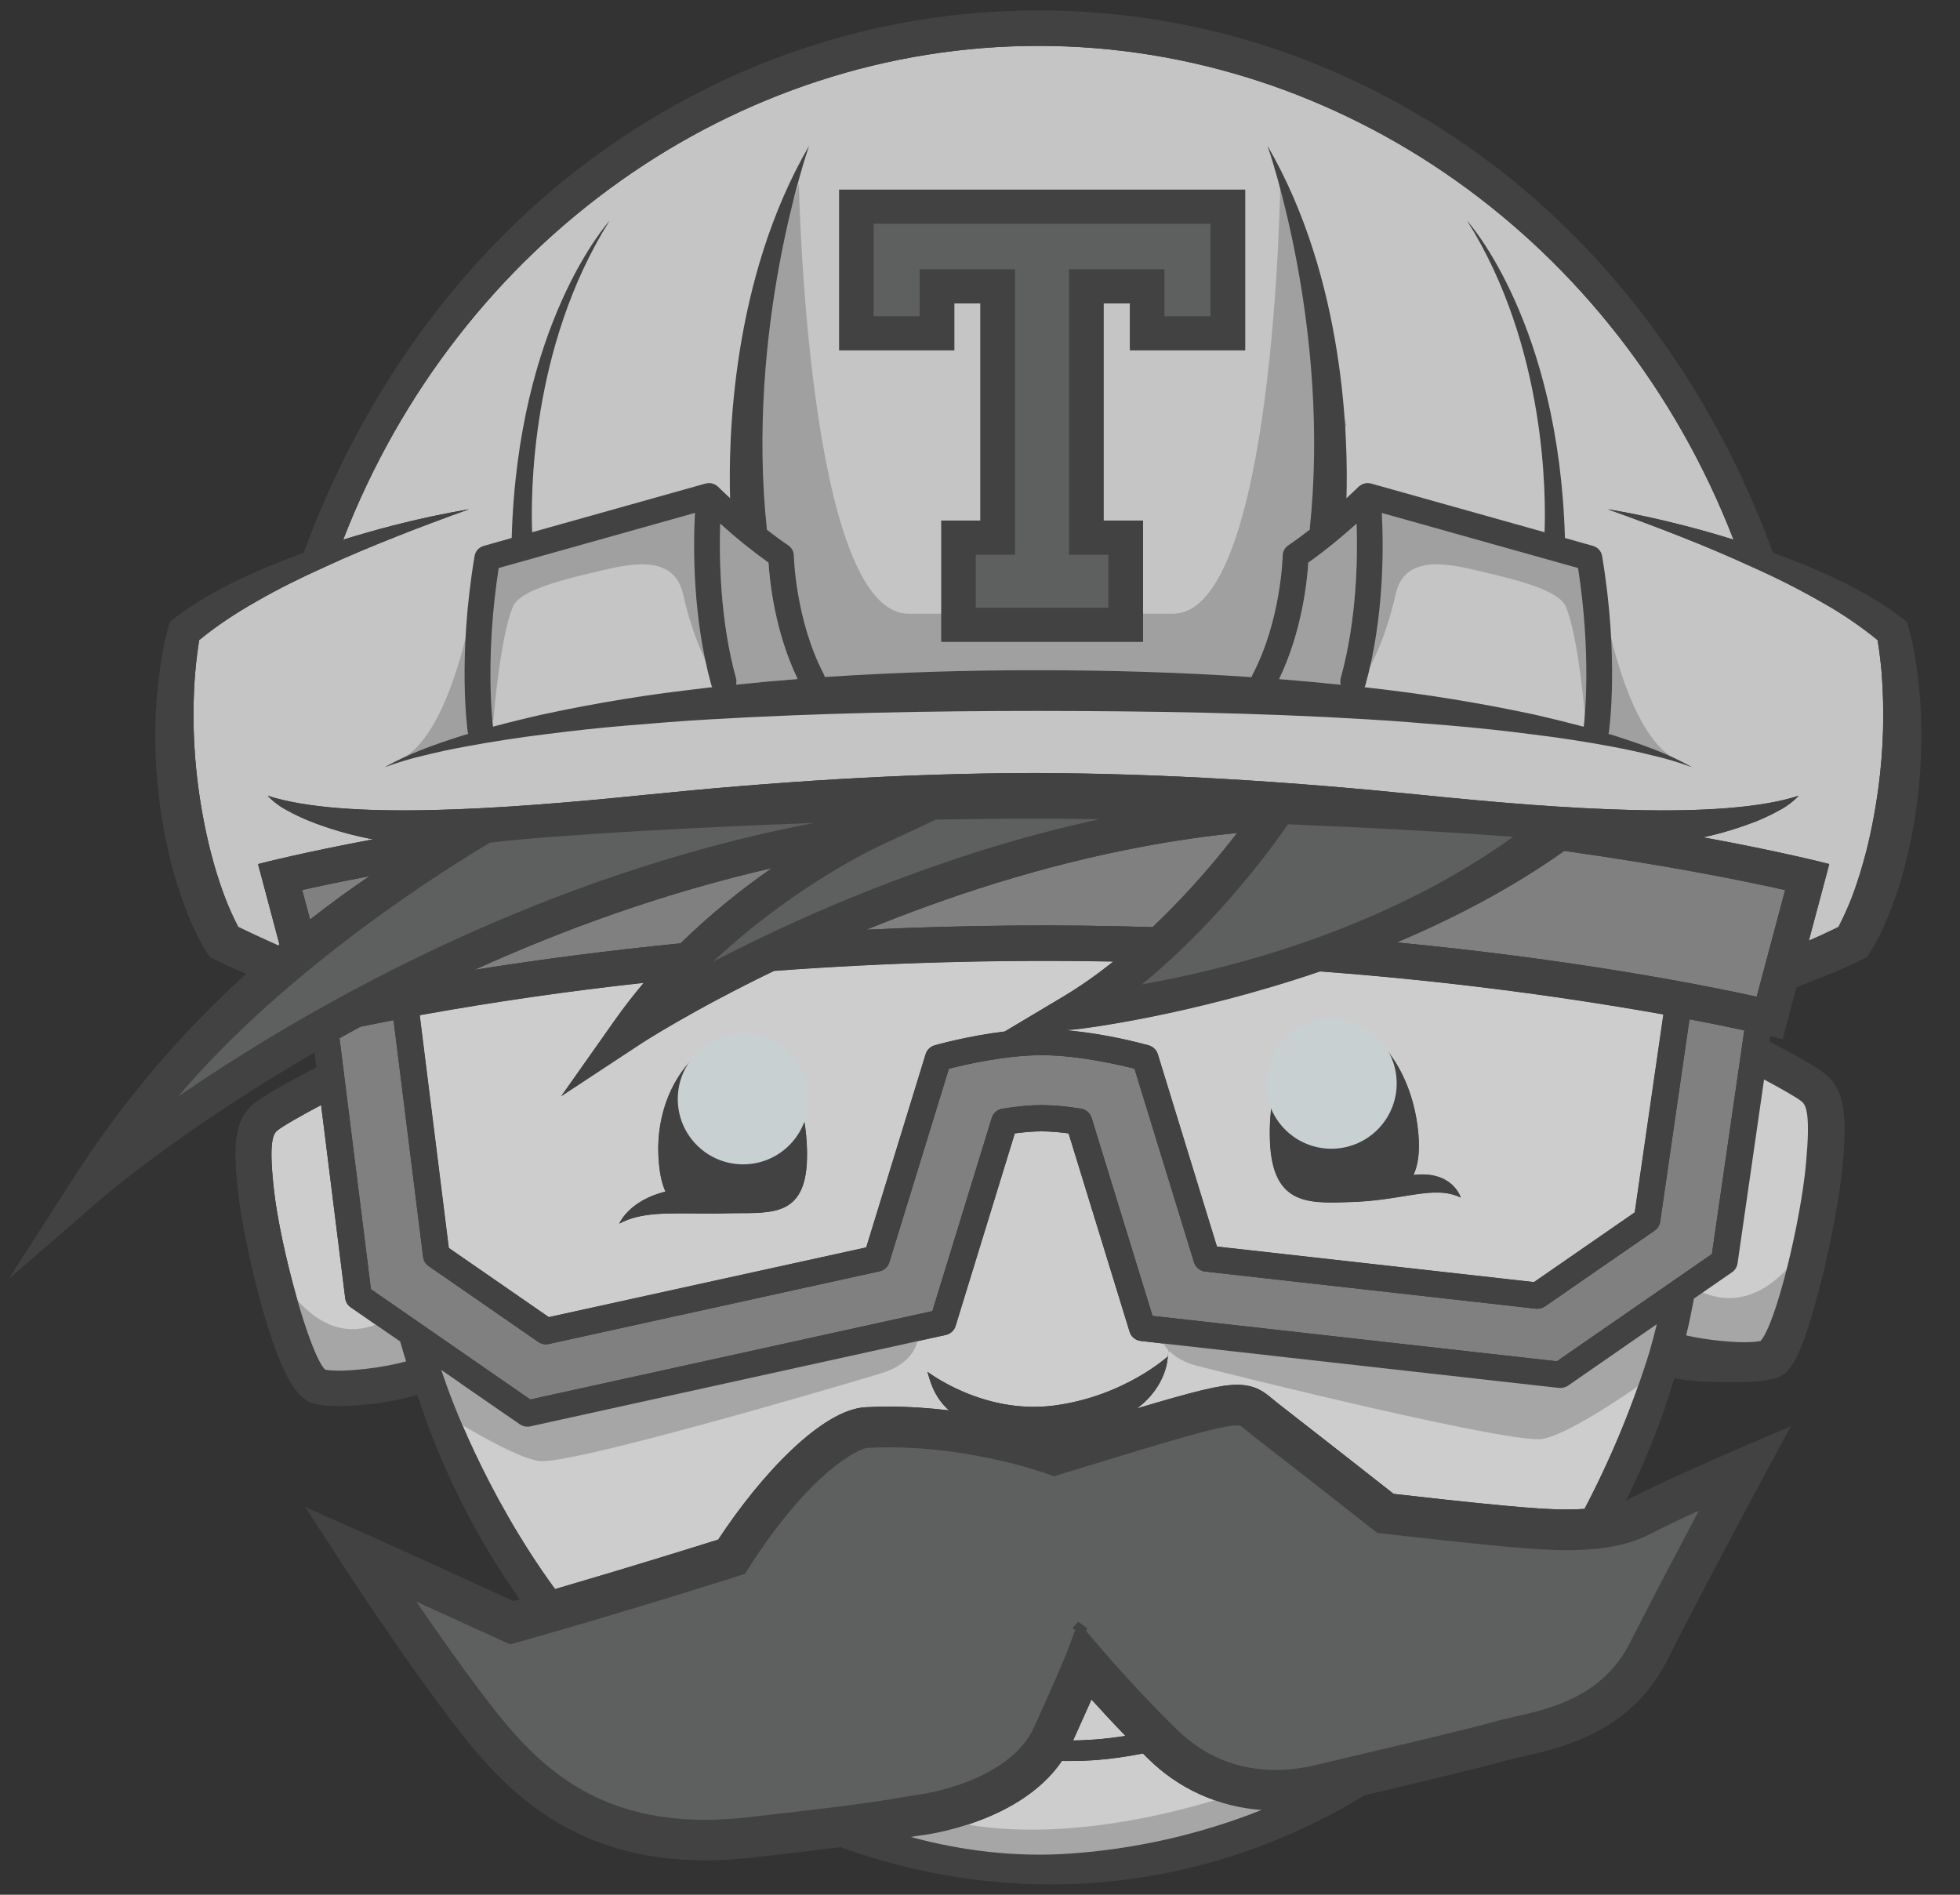 <svg xmlns="http://www.w3.org/2000/svg" width="30" height="29" viewBox="0 0 30 29">
  <rect x="0" y="0" width="30" height="29" fill="#333333" stroke="none"/>
  <g fill="none" opacity=".8">
    <path fill="#EAEAEA" d="M28.8,10.292 C28.786,10.126 28.765,9.96 28.738,9.796 C28.466,9.575 28.174,9.378 27.867,9.207 C27.527,9.013 27.177,8.836 26.819,8.677 C26.459,8.513 26.095,8.358 25.727,8.213 C25.543,8.14 25.357,8.068 25.171,8 C24.985,7.928 24.797,7.862 24.609,7.793 C25.003,7.861 25.395,7.944 25.782,8.045 C26.034,8.109 26.285,8.182 26.535,8.259 C24.761,3.683 20.522,0.702 15.894,0.702 C11.265,0.702 7.026,3.683 5.253,8.26 C5.503,8.183 5.754,8.111 6.005,8.046 C6.392,7.946 6.784,7.862 7.179,7.795 C6.99,7.862 6.803,7.929 6.617,8.001 C6.431,8.069 6.245,8.141 6.061,8.215 C5.692,8.361 5.327,8.512 4.969,8.679 C4.61,8.84 4.257,9.014 3.921,9.208 C3.611,9.385 3.313,9.579 3.049,9.797 C3.022,9.962 3.002,10.127 2.988,10.294 C2.971,10.489 2.964,10.685 2.962,10.881 C2.958,11.273 2.985,11.665 3.035,12.053 C3.089,12.442 3.161,12.829 3.269,13.203 C3.321,13.389 3.381,13.573 3.45,13.754 C3.502,13.885 3.559,14.014 3.622,14.141 L3.647,14.188 L3.736,14.231 L3.912,14.315 C4.01,14.359 4.146,14.422 4.259,14.472 C4.265,14.467 4.271,14.462 4.277,14.456 L3.949,13.225 C4.019,13.206 4.64,13.048 5.71,12.847 C5.376,12.784 5.049,12.69 4.734,12.566 C4.618,12.519 4.505,12.465 4.395,12.404 C4.284,12.346 4.184,12.271 4.097,12.181 C5.274,12.56 7.704,12.388 9.865,12.167 C11.841,11.966 13.822,11.836 15.813,11.832 C17.804,11.836 19.785,11.966 21.76,12.167 C23.922,12.388 26.353,12.56 27.529,12.181 C27.442,12.271 27.342,12.347 27.23,12.404 C27.122,12.465 27.008,12.517 26.893,12.566 C26.659,12.658 26.42,12.734 26.175,12.792 C26.139,12.801 26.103,12.809 26.067,12.816 C27.241,13.031 27.924,13.206 27.998,13.225 L27.685,14.398 C27.748,14.37 27.811,14.343 27.874,14.315 L28.05,14.231 L28.139,14.188 L28.163,14.141 C28.227,14.014 28.284,13.885 28.336,13.754 C28.405,13.575 28.465,13.39 28.518,13.203 C28.625,12.829 28.697,12.443 28.751,12.053 C28.829,11.47 28.845,10.88 28.8,10.292 Z"/>
    <path fill="#F4F4F4" d="M17.228,26.57 C17.074,26.594 16.918,26.612 16.762,26.624 C16.662,26.629 16.556,26.638 16.46,26.638 L16.425,26.639 C16.545,26.374 16.637,26.167 16.706,26.012 C16.847,26.168 17.026,26.361 17.228,26.57 Z M17.567,26.91 C18.032,27.374 18.651,27.655 19.31,27.703 C18.366,28.079 17.368,28.305 16.353,28.372 C15.541,28.42 14.725,28.334 13.942,28.116 C14,28.105 14.058,28.096 14.117,28.089 C14.182,28.081 15.611,27.897 16.255,26.952 L16.316,26.953 L16.474,26.952 C16.581,26.952 16.678,26.943 16.78,26.939 C17.02,26.919 17.259,26.885 17.494,26.838 C17.517,26.862 17.542,26.886 17.567,26.91 Z"/>
    <path fill="#939393" d="M18.938,12.748 L18.784,12.942 C18.433,13.383 18.051,13.8 17.643,14.19 C16.182,14.145 14.72,14.159 13.261,14.23 C14.477,13.732 15.939,13.244 17.522,12.952 C17.991,12.864 18.463,12.796 18.938,12.748 Z M11.817,13.286 C11.318,13.631 10.85,14.017 10.416,14.439 C9.36,14.543 8.307,14.678 7.259,14.845 C8.607,14.233 10.145,13.67 11.817,13.286 Z M26.699,15.77 L26.203,19.194 L23.83,20.835 L17.641,20.14 L16.709,17.11 C16.686,17.036 16.623,16.982 16.547,16.969 C16.348,16.935 16.147,16.917 15.945,16.914 C15.776,16.914 15.573,16.933 15.343,16.969 C15.266,16.982 15.203,17.036 15.181,17.11 L14.272,20.067 L8.117,21.42 L5.678,19.732 L5.197,15.89 C5.302,15.831 5.408,15.773 5.516,15.715 C5.666,15.683 5.836,15.649 6.024,15.614 L6.477,19.239 C6.484,19.296 6.516,19.346 6.563,19.379 L8.241,20.54 C8.288,20.572 8.346,20.583 8.402,20.57 L13.462,19.458 C13.534,19.443 13.591,19.39 13.612,19.321 L14.524,16.357 C14.768,16.295 15.394,16.15 15.945,16.15 C16.494,16.15 17.12,16.295 17.365,16.357 L18.276,19.321 C18.3,19.398 18.368,19.453 18.449,19.462 L23.509,20.03 C23.558,20.036 23.608,20.023 23.648,19.995 L25.327,18.834 C25.373,18.802 25.403,18.752 25.411,18.697 L25.859,15.6 C26.196,15.664 26.478,15.722 26.699,15.77 Z M27.324,13.622 L26.888,15.255 C25.997,15.06 24.04,14.68 21.376,14.424 C22.247,14.057 23.133,13.597 23.943,13.023 C25.527,13.244 26.692,13.481 27.324,13.622 Z"/>
    <path fill="#E5CBA4" d="M3.094,4.23 C3.44,4.045 3.83,4.073 4.44,4.074 C4.506,4.076 4.573,4.074 4.644,4.073 L4.828,4.07 C5.457,4.064 5.98,4.123 5.971,3.148 C5.961,2.172 5.523,1.384 4.894,1.39 C4.265,1.395 3.656,2.195 3.694,3.169 C3.704,3.423 3.742,3.606 3.802,3.738 C3.254,3.874 3.103,4.209 3.094,4.23 Z M10.656,0.217 C10.413,0.412 10.155,0.595 9.888,0.754 L8.996,1.286 C8.436,1.354 7.95,1.49 7.923,1.498 C7.856,1.517 7.804,1.568 7.784,1.633 L6.875,4.591 L2.017,5.658 L0.487,4.6 L0.042,1.038 C1.178,0.834 2.321,0.669 3.469,0.543 C3.32,0.721 3.174,0.906 3.036,1.101 L2.205,2.279 L3.416,1.482 C3.433,1.47 4.204,0.969 5.464,0.36 C7.192,0.232 8.924,0.184 10.656,0.217 Z M15.976,3.83 C15.97,3.807 15.837,3.414 15.253,3.483 C15.32,3.338 15.35,3.143 15.329,2.874 C15.251,1.901 14.678,1.127 14.05,1.149 C13.422,1.171 13.019,1.978 13.054,2.954 C13.088,3.928 13.616,3.921 14.244,3.9 C15.089,3.884 15.553,3.628 15.976,3.83 Z M19.077,1.027 L18.638,4.056 L17.096,5.122 L12.244,4.578 L11.339,1.633 C11.318,1.568 11.266,1.518 11.2,1.499 C10.785,1.385 10.361,1.307 9.933,1.266 L10.049,1.258 C10.15,1.251 11.823,1.048 13.821,0.368 C16.034,0.536 17.841,0.805 19.077,1.027 Z" transform="translate(6.383 14.5)"/>
    <path fill="#F4F4F4" d="M3.094,4.23 C3.44,4.045 3.83,4.073 4.44,4.074 C4.506,4.076 4.573,4.074 4.644,4.073 L4.828,4.07 C5.457,4.064 5.98,4.123 5.971,3.148 C5.961,2.172 5.523,1.384 4.894,1.39 C4.265,1.395 3.656,2.195 3.694,3.169 C3.704,3.423 3.742,3.606 3.802,3.738 C3.254,3.874 3.103,4.209 3.094,4.23 Z M10.656,0.217 C10.413,0.412 10.155,0.595 9.888,0.754 L8.996,1.286 C8.436,1.354 7.95,1.49 7.923,1.498 C7.856,1.517 7.804,1.568 7.784,1.633 L6.875,4.591 L2.017,5.658 L0.487,4.6 L0.042,1.038 C1.178,0.834 2.321,0.669 3.469,0.543 C3.32,0.721 3.174,0.906 3.036,1.101 L2.205,2.279 L3.416,1.482 C3.433,1.47 4.204,0.969 5.464,0.36 C7.192,0.232 8.924,0.184 10.656,0.217 Z M15.976,3.83 C15.97,3.807 15.837,3.414 15.253,3.483 C15.32,3.338 15.35,3.143 15.329,2.874 C15.251,1.901 14.678,1.127 14.05,1.149 C13.422,1.171 13.019,1.978 13.054,2.954 C13.088,3.928 13.616,3.921 14.244,3.9 C15.089,3.884 15.553,3.628 15.976,3.83 Z M19.077,1.027 L18.638,4.056 L17.096,5.122 L12.244,4.578 L11.339,1.633 C11.318,1.568 11.266,1.518 11.2,1.499 C10.785,1.385 10.361,1.307 9.933,1.266 L10.049,1.258 C10.15,1.251 11.823,1.048 13.821,0.368 C16.034,0.536 17.841,0.805 19.077,1.027 Z" transform="translate(6.383 14.5)"/>
    <path fill="#F4F4F4" d="M6.124,20.533 C6.154,20.634 6.184,20.736 6.216,20.837 C5.902,20.927 5.265,21.014 4.977,20.964 C4.737,20.727 4.292,19.09 4.194,18.22 C4.114,17.516 4.171,17.363 4.243,17.304 C4.327,17.234 4.642,17.057 4.915,16.913 L5.284,19.869 C5.291,19.926 5.321,19.977 5.369,20.009 L6.124,20.533 Z M17.896,20.574 L17.874,20.762 C17.874,20.762 17.203,21.376 16.123,21.514 C15.044,21.651 14.195,20.995 14.195,20.995 C14.231,21.109 14.281,21.367 14.525,21.586 C14.237,21.552 13.927,21.529 13.601,21.529 C13.483,21.529 13.364,21.532 13.249,21.538 C12.585,21.572 11.65,22.565 10.993,23.564 C10.67,23.665 9.662,23.981 8.495,24.322 C7.406,22.831 6.871,21.308 6.816,21.15 L6.817,21.15 C6.795,21.089 6.773,21.029 6.753,20.966 L7.033,21.16 L7.033,21.161 L7.725,21.639 L7.956,21.799 C8.002,21.831 8.061,21.843 8.117,21.831 L14.475,20.432 C14.547,20.417 14.604,20.364 14.625,20.295 L15.532,17.347 C15.689,17.326 15.827,17.316 15.944,17.316 C16.061,17.316 16.199,17.326 16.356,17.347 L17.29,20.383 C17.313,20.46 17.381,20.516 17.461,20.524 L17.896,20.574 Z"/>
    <path fill="#F4F4F4" d="M25.153,20.411 L25.359,20.268 C25.325,20.409 25.288,20.549 25.25,20.687 C24.991,21.518 24.658,22.324 24.253,23.095 C24.17,23.101 24.084,23.104 23.99,23.104 C23.701,23.104 23.406,23.08 23.08,23.051 C22.514,23 21.615,22.897 21.331,22.865 C20.74,22.4 20.148,21.937 19.554,21.475 L19.48,21.415 C19.358,21.312 19.219,21.196 18.936,21.196 C18.68,21.196 18.306,21.288 17.401,21.558 C17.871,21.211 17.874,20.763 17.874,20.763 L17.896,20.575 L23.861,21.244 C23.91,21.25 23.96,21.238 24.001,21.21 L24.6,20.795 L25.153,20.411 Z"/>
    <path fill="#BCBCBC" d="M20.764,8.015 C20.782,8.539 20.769,9.489 20.521,10.379 C20.512,10.412 20.512,10.447 20.521,10.48 C20.207,10.448 19.893,10.419 19.578,10.395 C19.931,9.664 20.008,8.886 20.025,8.612 C20.295,8.421 20.565,8.193 20.764,8.015 Z M11.763,8.612 C11.78,8.886 11.856,9.663 12.209,10.393 C11.895,10.417 11.581,10.446 11.267,10.479 C11.276,10.446 11.276,10.412 11.267,10.379 C11.02,9.491 11.007,8.54 11.025,8.015 C11.223,8.193 11.491,8.421 11.763,8.612 Z"/>
    <path fill="#464646" d="M22.359,18.33 C21.936,18.128 21.472,18.384 20.627,18.4 C19.999,18.422 19.471,18.428 19.437,17.454 C19.402,16.478 19.804,15.671 20.433,15.649 C21.061,15.628 21.634,16.401 21.712,17.374 C21.733,17.642 21.703,17.838 21.636,17.983 C22.22,17.914 22.353,18.307 22.359,18.33 Z M20.385,16.902 C20.561,16.898 20.701,16.754 20.698,16.579 C20.695,16.405 20.549,16.266 20.372,16.269 C20.196,16.272 20.055,16.415 20.057,16.59 C20.06,16.765 20.207,16.905 20.385,16.902 Z"/>
    <ellipse cx="20.378" cy="16.582" fill="#EEF7FA" rx="1" ry="1" transform="rotate(-1.049 20.378 16.582)"/>
    <path fill="#464646" d="M12.353,17.647 C12.362,18.622 11.839,18.564 11.21,18.569 C11.147,18.571 11.087,18.572 11.026,18.573 C10.958,18.575 10.89,18.575 10.822,18.573 C10.212,18.573 9.822,18.546 9.477,18.729 C9.485,18.708 9.636,18.373 10.185,18.237 C10.124,18.105 10.086,17.922 10.076,17.668 C10.039,16.693 10.647,15.894 11.276,15.889 C11.905,15.883 12.343,16.672 12.353,17.647 Z M11.382,17.137 C11.5,17.138 11.608,17.076 11.665,16.974 C11.723,16.873 11.719,16.749 11.657,16.651 C11.594,16.553 11.482,16.496 11.365,16.504 C11.192,16.514 11.059,16.658 11.064,16.829 C11.069,16.999 11.209,17.136 11.382,17.137 Z"/>
    <ellipse cx="11.374" cy="16.821" fill="#EEF7FA" rx="1" ry="1" transform="rotate(-1.473 11.374 16.82)"/>
    <path fill="#BCBCBC" d="M0.531,3.46 C0.531,3.46 0.629,2.203 0.829,1.722 C0.931,1.473 1.56,1.316 2.04,1.202 C2.52,1.089 3.285,0.864 3.434,1.529 C3.583,2.195 3.822,2.681 3.982,2.895 L3.777,0.152 L0.474,0.942 L0.257,3.369 L0.359,3.561 L0.531,3.46 M17.244,3.46 C17.244,3.46 17.146,2.203 16.947,1.722 C16.844,1.473 16.215,1.316 15.735,1.202 C15.255,1.089 14.489,0.864 14.341,1.529 C14.193,2.195 13.952,2.681 13.792,2.895 L13.998,0.152 L17.301,0.942 L17.518,3.369 L17.415,3.561 L17.244,3.46" transform="translate(7.021 7.565)"/>
    <path fill="#BCBCBC" d="M19.596,2.816 C19.596,2.816 19.509,9.393 17.953,9.393 L15.776,9.393 L13.909,9.393 C12.354,9.393 12.228,2.819 12.228,2.819 L11.464,5.051 L11.476,8.114 L12.019,8.54 L12.265,9.855 L12.61,10.622 L19.268,10.634 L19.577,10.086 L19.836,9.161 L19.873,8.576 L20.608,6.503 L19.596,2.816 Z M24.495,8.949 C24.495,8.949 24.816,11.218 25.663,11.627 L24.477,11.273 L24.495,8.949 Z M7.291,8.949 C7.291,8.949 6.971,11.218 6.124,11.627 L7.31,11.273 L7.291,8.949 Z"/>
    <path fill="#464646" d="M24.723,11.263 C25.127,11.394 25.532,11.532 25.9,11.744 C25.703,11.67 25.501,11.61 25.296,11.563 C25.092,11.512 24.887,11.468 24.681,11.429 C24.269,11.352 23.854,11.288 23.437,11.238 C23.021,11.184 22.604,11.139 22.186,11.104 C21.768,11.069 21.35,11.034 20.931,11.01 C19.256,10.908 17.575,10.883 15.894,10.881 C14.212,10.881 12.532,10.913 10.856,11.011 C10.437,11.034 10.019,11.07 9.601,11.104 C9.183,11.139 8.766,11.184 8.35,11.238 C7.933,11.288 7.519,11.354 7.106,11.43 C6.9,11.468 6.695,11.512 6.49,11.563 C6.285,11.61 6.083,11.671 5.886,11.744 C6.253,11.533 6.659,11.393 7.063,11.263 L7.166,11.232 L7.16,11.206 C7.153,11.16 7.003,10.07 7.264,8.51 C7.276,8.436 7.331,8.375 7.405,8.355 L7.832,8.234 C7.924,4.963 9.289,3.425 9.331,3.377 C8.112,5.314 8.124,7.611 8.145,8.146 L10.799,7.401 L10.805,7.399 C10.816,7.397 10.827,7.396 10.838,7.395 L10.849,7.394 C10.864,7.394 10.878,7.395 10.893,7.398 L10.9,7.401 C10.911,7.403 10.921,7.407 10.933,7.411 C10.938,7.414 10.94,7.416 10.946,7.418 L10.972,7.435 C10.974,7.437 10.977,7.437 10.979,7.44 L10.983,7.444 L10.991,7.45 C10.993,7.453 11.063,7.522 11.175,7.625 C11.149,6.761 11.19,4.284 12.385,2.23 C12.36,2.302 11.412,5.04 11.738,8.107 C11.844,8.191 11.956,8.274 12.064,8.346 C12.117,8.382 12.149,8.44 12.15,8.503 C12.151,8.513 12.174,9.491 12.611,10.323 C12.617,10.336 12.622,10.349 12.626,10.362 C13.713,10.291 14.802,10.257 15.892,10.258 C16.98,10.259 18.07,10.29 19.157,10.364 C19.161,10.35 19.166,10.336 19.173,10.323 C19.61,9.492 19.633,8.514 19.633,8.503 C19.635,8.44 19.667,8.381 19.72,8.346 C19.829,8.273 19.939,8.191 20.046,8.107 C20.373,5.04 19.425,2.302 19.4,2.23 C20.593,4.284 20.636,6.761 20.609,7.625 C20.721,7.522 20.792,7.453 20.794,7.45 C20.796,7.448 20.8,7.447 20.801,7.444 C20.803,7.443 20.804,7.441 20.807,7.44 L20.814,7.435 L20.84,7.418 C20.844,7.416 20.847,7.414 20.852,7.411 C20.863,7.407 20.875,7.403 20.886,7.4 C20.889,7.4 20.891,7.398 20.893,7.398 C20.908,7.395 20.922,7.394 20.937,7.394 L20.947,7.395 C20.958,7.396 20.97,7.397 20.981,7.399 L20.987,7.401 L23.641,8.146 C23.662,7.611 23.674,5.313 22.455,3.377 C22.497,3.424 23.861,4.963 23.953,8.234 L24.381,8.355 C24.455,8.375 24.51,8.436 24.522,8.51 C24.783,10.07 24.632,11.16 24.626,11.206 C24.624,11.215 24.622,11.224 24.619,11.232 C24.654,11.242 24.689,11.252 24.723,11.263 Z M24.241,11.123 C24.261,10.949 24.356,9.994 24.154,8.694 L21.15,7.851 C21.177,8.353 21.189,9.443 20.9,10.482 C20.897,10.495 20.892,10.507 20.886,10.519 C20.916,10.523 20.946,10.524 20.974,10.529 C21.82,10.623 22.659,10.76 23.491,10.938 C23.741,10.995 23.992,11.057 24.241,11.123 Z M20.521,10.378 C20.768,9.489 20.782,8.539 20.764,8.015 C20.566,8.193 20.296,8.421 20.025,8.611 C20.008,8.885 19.931,9.663 19.578,10.394 C19.893,10.419 20.207,10.447 20.521,10.48 C20.512,10.447 20.512,10.411 20.521,10.378 Z M12.209,10.393 C11.857,9.663 11.78,8.886 11.763,8.612 C11.505,8.427 11.258,8.228 11.024,8.015 C11.007,8.54 11.02,9.491 11.266,10.379 C11.275,10.412 11.275,10.446 11.266,10.479 C11.58,10.446 11.895,10.417 12.209,10.393 Z M10.901,10.518 C10.896,10.506 10.891,10.494 10.887,10.482 C10.598,9.443 10.611,8.353 10.637,7.85 L7.633,8.694 C7.432,9.992 7.526,10.947 7.546,11.122 C7.796,11.055 8.045,10.994 8.297,10.937 C8.713,10.847 9.13,10.768 9.55,10.7 C9.97,10.63 10.391,10.578 10.812,10.528 L10.901,10.518 Z"/>
    <polygon fill="#464646" points="19.06 2.902 19.06 5.363 17.293 5.363 17.293 4.644 16.894 4.644 16.894 7.967 17.496 7.967 17.496 9.825 14.406 9.825 14.406 7.967 15.004 7.967 15.004 4.644 14.608 4.644 14.608 5.363 12.843 5.363 12.843 2.902"/>
    <path fill="#696A6A" d="M5.138,0.698 C5.138,0.698 0.582,3.865 0.404,5.071 L0.746,5.002 C0.746,5.002 6.201,1.43 10.526,0.995 L10.623,0.453 L5.138,0.698 Z M12.289,0.245 L8.7,2.759 L8.894,2.913 C9.04,2.796 15.267,0.917 15.267,0.917 L16.58,0.104 C15.7,0.213 12.289,0.245 12.289,0.245 Z M15.407,3.286 C17.955,3.286 21.774,0.821 21.774,0.821 L20.54,0.589 C20.479,0.65 18.549,0.523 18.549,0.523 L17.633,0.271 L15.444,2.734 L15.266,3.162 C15.423,3.098 15.407,3.286 15.407,3.286 Z" transform="translate(1.915 11.978)"/>
    <path fill="#696A6A" d="M25.637,23.124 L24.85,23.342 L21.213,23.265 L18.938,21.517 L16.188,22.197 L13.007,21.925 L11.226,23.847 L7.884,24.833 L6.216,24.322 L6.131,24.251 L6.88,26.062 C6.88,26.062 8.577,27.858 9.524,28.069 C10.471,28.281 12.183,28.054 13.467,27.858 C14.75,27.662 15.774,27.208 16.187,26.469 C16.6,25.729 16.661,25.518 16.661,25.518 C16.661,25.518 17.884,27.224 18.938,27.42 C19.993,27.616 23.126,26.56 23.126,26.56 C23.126,26.56 25.036,26.046 25.372,25.398 C25.709,24.748 26.595,22.62 26.595,22.62 L25.637,23.124 Z M6.566,24.6 L6.513,24.576 L6.218,24.325 L6.566,24.6 Z M16.443,24.936 L16.42,24.915 C16.448,24.885 16.476,24.855 16.505,24.825 L16.508,24.827 C16.552,24.859 16.597,24.892 16.642,24.925 L16.619,24.957 L16.633,24.974 L16.494,24.87 L16.443,24.936 Z"/>
    <path fill="#939393" d="M4.625,13.622 C4.882,13.564 5.231,13.491 5.657,13.41 C5.395,13.586 5.085,13.808 4.746,14.074 L4.625,13.622 Z"/>
    <path fill="#C3C3C3" d="M14.055,20.369 C14.055,20.369 14.127,20.827 13.478,21.022 C12.83,21.219 8.723,22.427 8.254,22.362 C7.786,22.297 6.597,21.512 6.597,21.512 L6.309,20.5 L8.068,21.583 L14.055,20.369 Z M17.734,20.28 C17.734,20.28 17.682,20.741 18.338,20.909 C18.994,21.077 23.151,22.108 23.616,22.023 C24.08,21.937 25.234,21.103 25.234,21.103 L25.477,20.079 L23.86,21.031 L17.734,20.28 Z"/>
    <path fill="#C3C3C3" d="M4.291,19.527 C4.291,19.527 4.859,20.651 5.779,20.262 L6.436,20.5 L6.37,20.976 L4.991,21.149 L4.619,20.932 L4.291,19.527 Z"/>
    <path fill="#F4F4F4" d="M25.682,20.071 C25.65,20.181 25.617,20.546 25.583,20.654 C25.922,20.753 26.752,20.731 27.064,20.676 C27.322,20.419 27.805,18.648 27.911,17.706 C27.997,16.944 27.797,16.642 27.719,16.577 C27.627,16.502 27.287,16.31 26.991,16.154 L26.516,19.278 C26.508,19.339 26.474,19.394 26.423,19.429 L25.682,20.071 Z"/>
    <path fill="#C3C3C3" d="M27.666,18.983 C27.666,18.983 27.05,20.2 26.056,19.779 L25.346,20.036 L25.416,20.551 L26.909,20.738 L27.311,20.504 L27.666,18.983 Z M13.201,28.051 C13.201,28.051 16.573,29.729 20.39,27.445 L19.164,27.362 C19.164,27.362 16.489,28.408 14.371,27.83 L13.201,28.051 Z"/>
    <polygon fill="#696A6A" points="18.528 4.84 18.528 3.425 13.372 3.425 13.372 4.84 14.076 4.84 14.076 4.121 15.535 4.121 15.535 8.491 14.935 8.491 14.935 9.302 16.965 9.302 16.965 8.491 16.364 8.491 16.364 4.121 17.823 4.121 17.823 4.84"/>
    <path fill="#464646" d="M16.619,24.957 L16.853,25.232 C16.858,25.239 17.376,25.848 18.01,26.468 C18.431,26.88 18.941,27.09 19.524,27.09 C19.723,27.09 19.933,27.065 20.144,27.014 C20.34,26.967 20.553,26.917 20.771,26.865 C21.56,26.679 22.452,26.468 22.885,26.348 C22.97,26.324 23.066,26.303 23.166,26.28 C23.742,26.149 24.532,25.968 24.95,25.14 C25.265,24.519 25.69,23.712 26.004,23.121 C25.732,23.245 25.446,23.38 25.243,23.486 C24.93,23.648 24.52,23.726 23.99,23.726 C23.674,23.726 23.366,23.7 23.023,23.67 C22.404,23.61 21.786,23.544 21.169,23.472 L21.08,23.462 L21.01,23.407 C20.999,23.399 19.984,22.6 19.164,21.964 L19.074,21.889 C18.987,21.817 18.987,21.817 18.936,21.817 C18.673,21.817 17.908,22.051 16.233,22.564 L16.13,22.596 L16.03,22.558 C16.018,22.554 14.919,22.152 13.602,22.152 C13.494,22.152 13.387,22.155 13.282,22.16 C13.15,22.167 12.41,22.514 11.463,23.994 L11.402,24.089 L11.293,24.124 C11.277,24.129 9.649,24.649 7.92,25.137 L7.808,25.168 L7.702,25.12 C7.69,25.115 7.014,24.805 6.371,24.513 C6.722,25.025 7.171,25.664 7.565,26.165 C8.254,27.042 9.124,27.853 10.79,27.853 C11,27.853 11.221,27.84 11.45,27.814 C13.145,27.625 13.582,27.549 13.817,27.508 C13.896,27.495 13.959,27.483 14.039,27.473 C14.052,27.471 15.44,27.294 15.83,26.431 C16.231,25.544 16.312,25.333 16.316,25.325 L16.457,24.951 L16.419,24.916 L16.504,24.825 L16.504,24.825 L16.507,24.828 C16.552,24.859 16.596,24.893 16.641,24.927 L16.619,24.957 Z M6.061,8.214 C5.692,8.361 5.327,8.511 4.969,8.678 C4.61,8.84 4.257,9.013 3.921,9.207 C3.614,9.378 3.322,9.575 3.049,9.796 C3.038,9.865 3.027,9.933 3.019,10.002 C3.007,10.098 2.996,10.195 2.988,10.292 C2.971,10.487 2.964,10.683 2.962,10.879 C2.957,11.664 3.061,12.445 3.269,13.202 C3.322,13.389 3.381,13.574 3.451,13.752 C3.501,13.884 3.558,14.013 3.623,14.139 L3.648,14.187 C3.677,14.202 3.708,14.216 3.737,14.23 L3.913,14.313 C4.012,14.358 4.148,14.422 4.26,14.472 C4.267,14.467 4.273,14.46 4.278,14.455 L3.951,13.225 C4.02,13.206 4.642,13.047 5.712,12.846 C5.378,12.784 5.051,12.69 4.736,12.565 C4.621,12.517 4.506,12.464 4.397,12.403 C4.286,12.345 4.185,12.27 4.099,12.179 C5.276,12.559 7.706,12.387 9.867,12.167 C11.843,11.966 13.824,11.835 15.814,11.831 C17.805,11.835 19.787,11.966 21.762,12.167 C23.924,12.387 26.355,12.559 27.531,12.179 C27.445,12.269 27.344,12.345 27.234,12.403 C27.124,12.463 27.011,12.517 26.895,12.565 C26.627,12.67 26.351,12.754 26.069,12.815 C27.243,13.03 27.927,13.205 28,13.225 L27.687,14.397 C27.75,14.369 27.813,14.342 27.875,14.313 L28.052,14.23 C28.081,14.216 28.111,14.202 28.141,14.187 L28.165,14.139 C28.229,14.013 28.287,13.883 28.339,13.752 C28.407,13.574 28.467,13.389 28.519,13.202 C28.626,12.829 28.699,12.442 28.753,12.052 C28.83,11.469 28.846,10.879 28.801,10.292 C28.792,10.195 28.782,10.099 28.769,10.002 C28.761,9.933 28.75,9.865 28.738,9.796 C28.465,9.575 28.174,9.378 27.866,9.207 C27.526,9.013 27.176,8.837 26.818,8.678 C26.459,8.513 26.094,8.358 25.726,8.214 C25.541,8.14 25.356,8.069 25.169,8 C24.984,7.929 24.796,7.862 24.608,7.795 C25.002,7.859 25.393,7.948 25.781,8.046 C26.033,8.111 26.285,8.183 26.533,8.261 C24.761,3.683 20.522,0.702 15.894,0.702 C11.265,0.702 7.026,3.683 5.253,8.26 C5.502,8.183 5.753,8.111 6.005,8.046 C6.393,7.945 6.784,7.861 7.179,7.794 C6.803,7.927 6.431,8.067 6.061,8.214 Z M29.399,10.862 C29.441,11.707 29.349,12.553 29.125,13.37 C29.038,13.68 28.926,13.984 28.789,14.276 C28.765,14.326 28.74,14.376 28.713,14.424 L28.671,14.498 C28.655,14.526 28.638,14.554 28.62,14.581 L28.577,14.648 L28.51,14.682 C28.445,14.714 28.379,14.746 28.313,14.776 L28.123,14.861 C27.995,14.914 27.867,14.965 27.739,15.014 C27.65,15.049 27.571,15.081 27.496,15.112 L27.285,15.905 C27.28,15.904 27.216,15.888 27.097,15.86 L27.086,15.943 C27.319,16.063 27.777,16.307 27.934,16.435 C28.249,16.691 28.27,17.098 28.201,17.858 C28.165,18.248 28.034,19.006 27.852,19.704 C27.538,20.903 27.371,21.045 27.156,21.099 C27.012,21.134 26.864,21.153 26.716,21.154 C26.384,21.154 25.932,21.163 25.628,21.091 C25.437,21.736 25.189,22.363 24.887,22.965 C24.909,22.954 24.931,22.945 24.95,22.935 C25.494,22.653 26.54,22.203 26.584,22.184 L27.41,21.829 L26.987,22.615 C26.978,22.632 26.07,24.317 25.515,25.417 C24.963,26.507 23.929,26.744 23.309,26.885 C23.216,26.907 23.127,26.927 23.056,26.946 C22.612,27.07 21.712,27.281 20.919,27.47 C20.909,27.472 20.9,27.475 20.89,27.476 C20.402,27.774 19.87,28.04 19.287,28.259 C17.154,29.057 14.906,29.011 12.869,28.272 C12.537,28.314 12.103,28.365 11.523,28.431 C11.272,28.458 11.027,28.473 10.794,28.473 C8.852,28.473 7.823,27.499 7.072,26.546 C6.267,25.524 5.284,24.009 5.242,23.945 L4.672,23.066 L5.636,23.494 C6.097,23.699 7.469,24.327 7.861,24.506 C7.893,24.498 7.924,24.489 7.955,24.479 C7.277,23.52 6.75,22.465 6.389,21.351 C5.998,21.459 5.594,21.516 5.188,21.521 C5.066,21.523 4.944,21.512 4.824,21.488 C4.609,21.439 4.363,21.234 4.029,20.072 C3.835,19.397 3.69,18.66 3.648,18.281 C3.564,17.541 3.58,17.143 3.891,16.887 C4.079,16.732 4.713,16.404 4.843,16.336 L4.815,16.108 C2.802,17.276 1.596,18.308 1.571,18.33 L0.131,19.578 L1.157,17.98 C1.889,16.847 2.767,15.813 3.769,14.903 L3.665,14.861 L3.475,14.776 C3.409,14.746 3.344,14.714 3.279,14.682 L3.211,14.648 L3.168,14.581 C3.144,14.545 3.133,14.525 3.117,14.498 L3.074,14.424 C2.996,14.279 2.927,14.13 2.868,13.977 C2.789,13.778 2.721,13.575 2.662,13.37 C2.55,12.962 2.47,12.546 2.425,12.125 C2.341,11.39 2.366,10.646 2.501,9.919 C2.523,9.813 2.544,9.714 2.577,9.598 L2.6,9.516 L2.659,9.47 C2.995,9.21 3.357,9.013 3.726,8.839 C4.029,8.698 4.338,8.574 4.649,8.46 C5.519,6.075 7.016,3.961 8.981,2.487 C11.014,0.964 13.404,0.159 15.894,0.159 C18.383,0.159 20.773,0.964 22.806,2.488 C24.772,3.962 26.268,6.076 27.137,8.46 C27.449,8.574 27.758,8.697 28.062,8.839 C28.43,9.014 28.792,9.211 29.128,9.471 L29.187,9.517 L29.21,9.598 C29.268,9.807 29.311,10.019 29.339,10.233 C29.368,10.441 29.389,10.652 29.399,10.862 Z M27.643,17.807 C27.71,17.076 27.652,16.919 27.577,16.859 C27.502,16.797 27.248,16.655 27.001,16.522 L26.595,19.337 C26.587,19.392 26.556,19.441 26.51,19.473 L25.928,19.875 C25.882,20.105 25.865,20.214 25.808,20.439 C26.141,20.516 26.687,20.575 26.946,20.525 C27.181,20.273 27.562,18.702 27.643,17.807 Z M26.888,15.255 L27.324,13.623 C26.692,13.482 25.528,13.245 23.943,13.024 C23.133,13.598 22.247,14.058 21.377,14.425 C24.04,14.68 25.997,15.061 26.888,15.255 Z M26.203,19.193 L26.698,15.77 C26.419,15.71 26.14,15.654 25.859,15.601 L25.411,18.698 C25.403,18.753 25.373,18.802 25.327,18.834 L23.648,19.994 C23.607,20.022 23.558,20.035 23.509,20.03 L18.448,19.462 C18.367,19.453 18.3,19.398 18.276,19.321 L17.364,16.357 C17.12,16.294 16.494,16.15 15.945,16.15 C15.394,16.15 14.768,16.294 14.524,16.357 L13.612,19.321 C13.591,19.39 13.534,19.442 13.462,19.458 L8.401,20.57 C8.346,20.583 8.287,20.572 8.24,20.54 L6.562,19.379 C6.514,19.346 6.483,19.295 6.476,19.239 L6.024,15.614 C5.836,15.65 5.666,15.685 5.514,15.715 L5.196,15.891 L5.676,19.732 L8.115,21.42 L14.27,20.068 L15.179,17.111 C15.202,17.037 15.265,16.983 15.341,16.97 C15.572,16.933 15.774,16.915 15.944,16.915 C16.113,16.915 16.316,16.933 16.545,16.97 C16.622,16.982 16.685,17.037 16.707,17.111 L17.639,20.141 L23.828,20.837 L26.203,19.193 Z M25.021,18.556 L25.459,15.527 C23.72,15.219 21.966,14.999 20.204,14.869 C18.206,15.55 16.533,15.752 16.432,15.759 L16.316,15.767 C16.744,15.808 17.168,15.886 17.583,15.999 C17.65,16.019 17.701,16.069 17.722,16.134 L18.627,19.079 L23.479,19.623 L25.021,18.556 Z M25.359,20.268 L25.153,20.41 L24.6,20.793 L24.001,21.208 C23.96,21.236 23.91,21.248 23.861,21.243 L17.896,20.573 L17.462,20.524 C17.381,20.516 17.314,20.46 17.29,20.383 L16.356,17.347 C16.22,17.328 16.083,17.317 15.945,17.316 C15.827,17.316 15.689,17.326 15.533,17.347 L14.627,20.296 C14.605,20.365 14.548,20.417 14.477,20.432 L8.118,21.831 C8.062,21.843 8.003,21.832 7.956,21.799 L7.725,21.64 L7.033,21.162 L7.033,21.16 L6.754,20.967 C6.774,21.029 6.796,21.09 6.818,21.15 L6.818,21.151 C6.871,21.309 7.407,22.831 8.496,24.322 C9.663,23.982 10.672,23.666 10.993,23.565 C11.65,22.565 12.586,21.573 13.25,21.539 C13.365,21.534 13.484,21.53 13.602,21.53 C13.927,21.53 14.238,21.553 14.526,21.587 C14.281,21.367 14.231,21.11 14.196,20.996 C14.196,20.996 15.044,21.651 16.123,21.514 C17.203,21.376 17.874,20.761 17.874,20.761 C17.874,20.761 17.871,21.21 17.401,21.557 C18.306,21.287 18.68,21.194 18.936,21.194 C19.219,21.194 19.358,21.311 19.48,21.413 L19.554,21.474 C20.25,22.015 21.087,22.672 21.331,22.864 C21.615,22.897 22.513,22.998 23.08,23.049 C23.406,23.078 23.701,23.103 23.99,23.103 C24.083,23.103 24.17,23.099 24.253,23.094 C24.658,22.323 24.991,21.517 25.249,20.686 C25.288,20.549 25.325,20.409 25.359,20.268 Z M23.158,12.809 L23.154,12.807 C22.674,12.771 22.195,12.74 21.715,12.713 C21.048,12.675 20.381,12.644 19.714,12.616 C19.676,12.673 19.597,12.785 19.484,12.938 C19.121,13.423 18.401,14.313 17.478,15.067 C18.784,14.836 21.051,14.264 23.012,12.913 C23.061,12.878 23.11,12.842 23.158,12.809 Z M18.784,12.942 C18.839,12.874 18.891,12.809 18.937,12.749 C18.457,12.797 17.983,12.865 17.521,12.952 C15.938,13.245 14.476,13.732 13.26,14.23 C14.72,14.161 16.182,14.147 17.643,14.19 C18.052,13.8 18.433,13.383 18.784,12.942 Z M19.309,27.703 C18.65,27.656 18.031,27.374 17.567,26.911 L17.493,26.837 C17.257,26.884 17.019,26.918 16.779,26.938 C16.677,26.942 16.58,26.951 16.473,26.951 L16.314,26.953 L16.254,26.951 C15.61,27.897 14.181,28.081 14.115,28.089 C14.057,28.096 13.999,28.105 13.941,28.116 C14.738,28.332 15.551,28.425 16.353,28.372 C17.368,28.304 18.366,28.078 19.309,27.703 Z M16.762,26.624 C16.917,26.612 17.073,26.592 17.228,26.569 C17.026,26.361 16.847,26.168 16.706,26.011 C16.637,26.167 16.546,26.374 16.425,26.638 L16.461,26.638 C16.557,26.639 16.662,26.628 16.762,26.624 Z M16.271,15.255 C16.538,15.095 16.796,14.912 17.039,14.718 C15.307,14.685 13.575,14.733 11.847,14.861 C10.587,15.469 9.816,15.97 9.799,15.983 L8.588,16.78 L9.419,15.602 C9.557,15.407 9.702,15.221 9.852,15.044 C8.704,15.169 7.561,15.334 6.425,15.539 L6.87,19.1 L8.4,20.159 L13.258,19.092 L14.168,16.133 C14.188,16.069 14.24,16.018 14.306,15.999 C14.334,15.991 14.819,15.854 15.379,15.787 L16.271,15.255 Z M16.83,12.538 C16.492,12.533 16.153,12.53 15.815,12.529 L15.814,12.529 C15.319,12.53 14.821,12.535 14.323,12.545 L13.405,12.974 L13.392,12.981 C13.254,13.047 12.049,13.648 10.916,14.719 C12.281,14.008 13.71,13.422 15.183,12.967 C15.726,12.803 16.275,12.659 16.83,12.538 Z M10.416,14.438 C10.892,13.972 11.383,13.587 11.816,13.286 C10.145,13.67 8.607,14.233 7.259,14.845 C8.307,14.678 9.36,14.543 10.416,14.438 Z M10.732,13 C11.302,12.842 11.879,12.707 12.461,12.596 C11.612,12.627 10.763,12.665 9.915,12.713 C9.422,12.74 8.932,12.773 8.441,12.809 C8.128,12.832 7.814,12.861 7.501,12.897 C6.862,13.275 4.409,14.796 2.724,16.785 C4.361,15.661 7.211,13.973 10.732,13 Z M6.216,20.836 C6.184,20.736 6.154,20.634 6.125,20.532 L5.369,20.01 C5.322,19.977 5.291,19.927 5.284,19.87 L4.915,16.913 C4.642,17.058 4.327,17.235 4.243,17.305 C4.17,17.364 4.114,17.516 4.194,18.22 C4.291,19.089 4.737,20.726 4.977,20.964 C5.265,21.014 5.903,20.927 6.216,20.836 Z M5.657,13.41 C5.23,13.491 4.882,13.565 4.625,13.622 L4.746,14.074 C5.085,13.808 5.395,13.586 5.657,13.41 Z"/>
  </g>
</svg>
